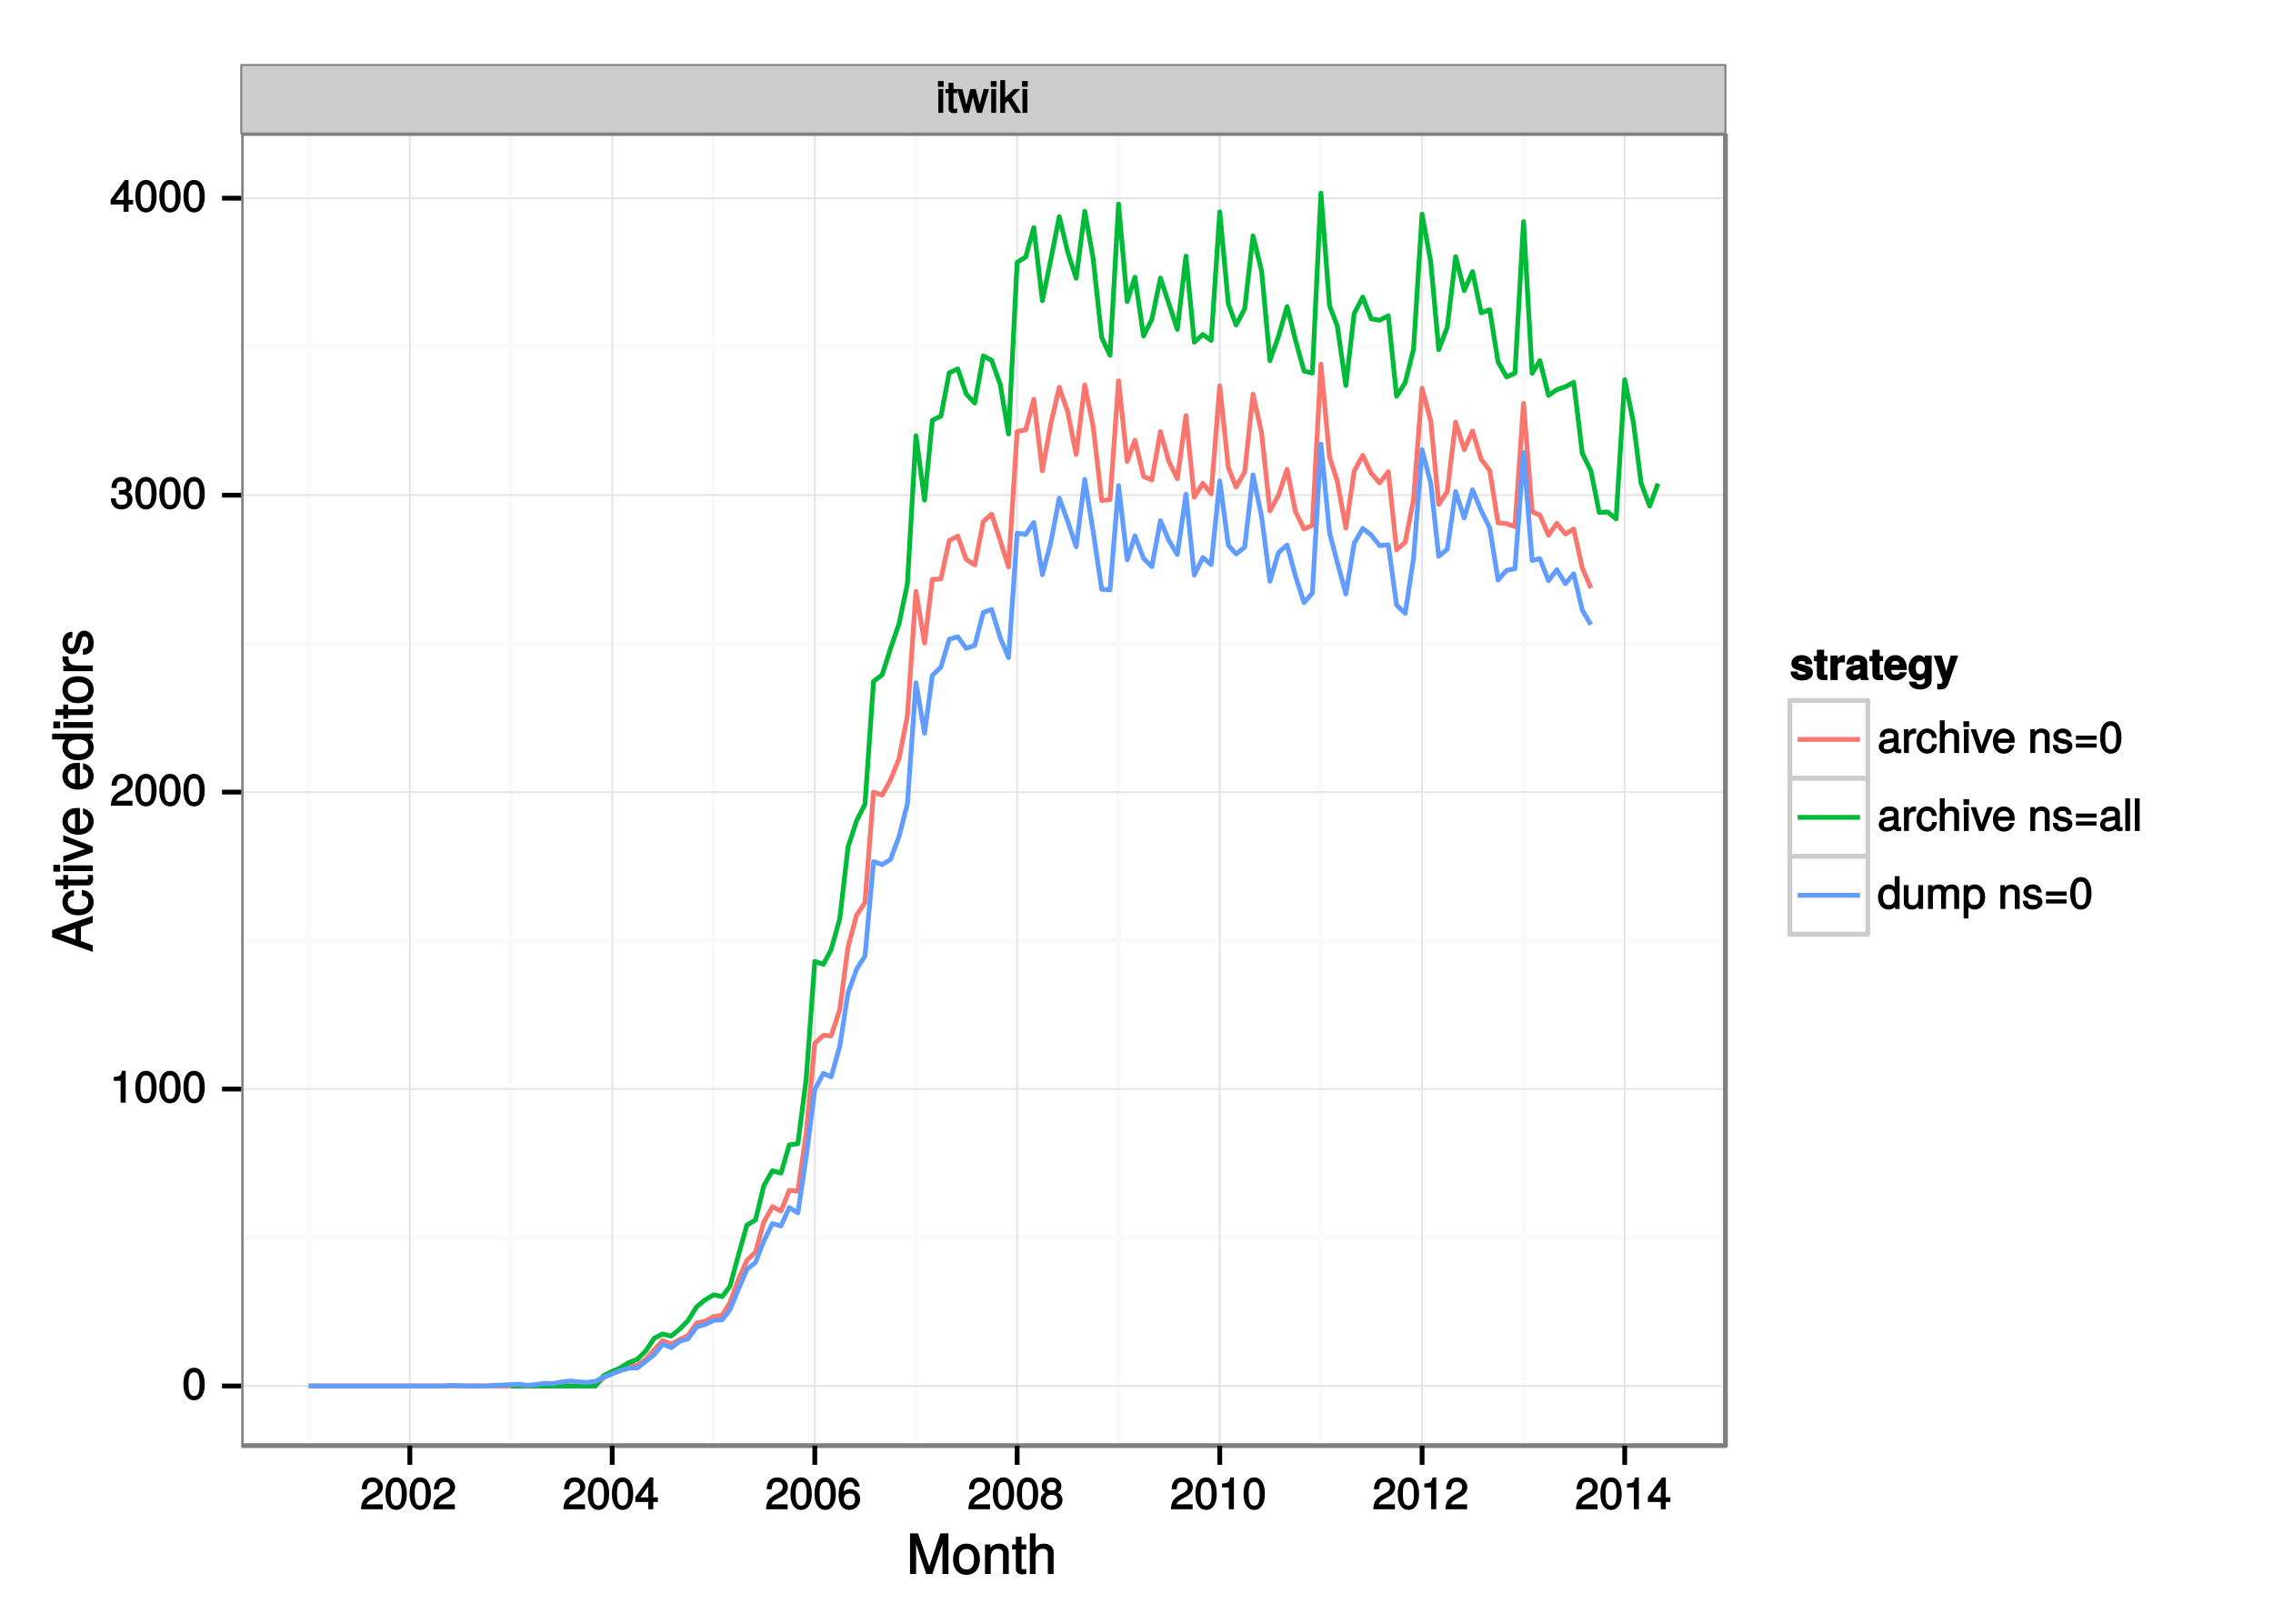 <?xml version="1.0" encoding="UTF-8"?>
<svg xmlns="http://www.w3.org/2000/svg" xmlns:xlink="http://www.w3.org/1999/xlink" width="504pt" height="360pt" viewBox="0 0 504 360" version="1.1">
<defs>
<g>
<symbol overflow="visible" id="glyph0-0">
<path style="stroke:none;" d=""/>
</symbol>
<symbol overflow="visible" id="glyph0-1">
<path style="stroke:none;" d="M 1.609 -0.125 L 1.609 -5.281 L 0.531 -5.281 L 0.531 0 L 1.609 0 Z M 1.703 -5.906 L 1.703 -7.047 L 0.438 -7.047 L 0.438 -5.781 L 1.703 -5.781 Z M 1.703 -5.906 "/>
</symbol>
<symbol overflow="visible" id="glyph0-2">
<path style="stroke:none;" d="M 2.578 -0.125 L 2.578 -0.969 C 2.328 -0.906 2.203 -0.891 2.047 -0.891 C 1.703 -0.891 1.75 -0.859 1.75 -1.203 L 1.75 -4.375 L 2.578 -4.375 L 2.578 -5.281 L 1.75 -5.281 L 1.75 -6.672 L 0.672 -6.672 L 0.672 -5.281 L -0.016 -5.281 L -0.016 -4.375 L 0.672 -4.375 L 0.672 -0.859 C 0.672 -0.344 1.156 0.062 1.781 0.062 C 1.969 0.062 2.172 0.047 2.578 -0.016 Z M 2.578 -0.125 "/>
</symbol>
<symbol overflow="visible" id="glyph0-3">
<path style="stroke:none;" d="M 6.797 -5.281 L 5.781 -5.281 L 4.75 -1.25 L 5.031 -1.234 L 4.016 -5.281 L 2.812 -5.281 L 1.828 -1.25 L 2.094 -1.234 L 1.047 -5.281 L -0.125 -5.281 L 1.406 0 L 2.516 0 L 3.516 -4.062 L 3.25 -4.062 L 4.281 0 L 5.406 0 L 6.969 -5.281 Z M 6.797 -5.281 "/>
</symbol>
<symbol overflow="visible" id="glyph0-4">
<path style="stroke:none;" d="M 4.906 -0.219 L 2.922 -3.391 L 4.828 -5.281 L 3.422 -5.281 L 1.25 -3.125 L 1.484 -3.016 L 1.484 -7.25 L 0.406 -7.25 L 0.406 0 L 1.484 0 L 1.484 -2.031 L 2.094 -2.641 L 3.75 0 L 5.047 0 Z M 4.906 -0.219 "/>
</symbol>
<symbol overflow="visible" id="glyph0-5">
<path style="stroke:none;" d="M 5 -3.391 C 5 -5.75 4.109 -7.062 2.641 -7.062 C 1.172 -7.062 0.266 -5.734 0.266 -3.453 C 0.266 -1.156 1.188 0.141 2.641 0.141 C 4.078 0.141 5 -1.156 5 -3.391 Z M 3.859 -3.469 C 3.859 -1.547 3.562 -0.812 2.625 -0.812 C 1.734 -0.812 1.406 -1.578 1.406 -3.438 C 1.406 -5.312 1.734 -6.047 2.641 -6.047 C 3.547 -6.047 3.859 -5.297 3.859 -3.469 Z M 3.859 -3.469 "/>
</symbol>
<symbol overflow="visible" id="glyph0-6">
<path style="stroke:none;" d="M 3.469 -0.125 L 3.469 -7.062 L 2.672 -7.062 C 2.328 -5.891 2.281 -5.875 0.828 -5.688 L 0.828 -4.844 L 2.344 -4.844 L 2.344 0 L 3.469 0 Z M 3.469 -0.125 "/>
</symbol>
<symbol overflow="visible" id="glyph0-7">
<path style="stroke:none;" d="M 5.031 -4.938 C 5.031 -6.078 4.016 -7.062 2.719 -7.062 C 1.328 -7.062 0.391 -6.219 0.328 -4.438 L 1.453 -4.438 C 1.531 -5.703 1.859 -6.062 2.703 -6.062 C 3.469 -6.062 3.891 -5.641 3.891 -4.906 C 3.891 -4.375 3.609 -4.016 3.016 -3.672 L 2.125 -3.172 C 0.703 -2.359 0.266 -1.625 0.172 0 L 4.984 0 L 4.984 -1.094 L 1.422 -1.094 C 1.5 -1.516 1.766 -1.781 2.594 -2.281 L 3.562 -2.797 C 4.516 -3.297 5.031 -4.094 5.031 -4.938 Z M 5.031 -4.938 "/>
</symbol>
<symbol overflow="visible" id="glyph0-8">
<path style="stroke:none;" d="M 4.984 -2.094 C 4.984 -2.922 4.516 -3.547 3.703 -3.812 L 3.703 -3.562 C 4.344 -3.812 4.781 -4.375 4.781 -5.062 C 4.781 -6.219 3.875 -7.062 2.578 -7.062 C 1.203 -7.062 0.328 -6.188 0.312 -4.609 L 1.422 -4.609 C 1.453 -5.734 1.734 -6.062 2.594 -6.062 C 3.344 -6.062 3.641 -5.75 3.641 -5.031 C 3.641 -4.297 3.469 -4.141 1.969 -4.141 L 1.969 -3.172 L 2.578 -3.172 C 3.516 -3.172 3.844 -2.844 3.844 -2.094 C 3.844 -1.234 3.469 -0.859 2.578 -0.859 C 1.656 -0.859 1.344 -1.188 1.281 -2.312 L 0.156 -2.312 C 0.266 -0.656 1.156 0.141 2.547 0.141 C 3.953 0.141 4.984 -0.812 4.984 -2.094 Z M 4.984 -2.094 "/>
</symbol>
<symbol overflow="visible" id="glyph0-9">
<path style="stroke:none;" d="M 5.125 -1.75 L 5.125 -2.641 L 4.109 -2.641 L 4.109 -7.062 L 3.281 -7.062 L 0.125 -2.688 L 0.125 -1.625 L 3 -1.625 L 3 0 L 4.109 0 L 4.109 -1.625 L 5.125 -1.625 Z M 3.141 -2.641 L 1.25 -2.641 L 3.234 -5.406 L 3 -5.484 L 3 -2.641 Z M 3.141 -2.641 "/>
</symbol>
<symbol overflow="visible" id="glyph0-10">
<path style="stroke:none;" d="M 5.062 -2.234 C 5.062 -3.5 4.062 -4.484 2.844 -4.484 C 2.172 -4.484 1.531 -4.188 1.172 -3.688 L 1.406 -3.594 C 1.422 -5.25 1.828 -6.047 2.797 -6.047 C 3.391 -6.047 3.656 -5.797 3.812 -5.031 L 4.938 -5.031 C 4.75 -6.266 3.891 -7.062 2.844 -7.062 C 1.266 -7.062 0.266 -5.594 0.266 -3.219 C 0.266 -1.109 1.141 0.141 2.703 0.141 C 3.984 0.141 5.062 -0.906 5.062 -2.234 Z M 3.922 -2.172 C 3.922 -1.312 3.484 -0.859 2.703 -0.859 C 1.922 -0.859 1.453 -1.344 1.453 -2.219 C 1.453 -3.062 1.906 -3.484 2.734 -3.484 C 3.547 -3.484 3.922 -3.078 3.922 -2.172 Z M 3.922 -2.172 "/>
</symbol>
<symbol overflow="visible" id="glyph0-11">
<path style="stroke:none;" d="M 5.062 -2.047 C 5.062 -2.797 4.531 -3.469 4.016 -3.719 C 4.547 -4.031 4.812 -4.469 4.812 -5.109 C 4.812 -6.172 3.844 -7.062 2.641 -7.062 C 1.438 -7.062 0.453 -6.172 0.453 -5.109 C 0.453 -4.484 0.719 -4.047 1.25 -3.719 C 0.734 -3.469 0.219 -2.797 0.219 -2.047 C 0.219 -0.812 1.297 0.141 2.641 0.141 C 3.984 0.141 5.062 -0.812 5.062 -2.047 Z M 3.672 -5.094 C 3.672 -4.469 3.344 -4.172 2.641 -4.172 C 1.922 -4.172 1.594 -4.469 1.594 -5.109 C 1.594 -5.75 1.922 -6.047 2.641 -6.047 C 3.359 -6.047 3.672 -5.75 3.672 -5.094 Z M 3.922 -2.031 C 3.922 -1.234 3.484 -0.859 2.625 -0.859 C 1.797 -0.859 1.359 -1.234 1.359 -2.031 C 1.359 -2.828 1.797 -3.203 2.641 -3.203 C 3.484 -3.203 3.922 -2.828 3.922 -2.031 Z M 3.922 -2.031 "/>
</symbol>
<symbol overflow="visible" id="glyph0-12">
<path style="stroke:none;" d="M 5.266 -0.141 L 5.266 -0.906 C 5.047 -0.859 5.016 -0.859 4.953 -0.859 C 4.688 -0.859 4.656 -0.875 4.656 -1.125 L 4.656 -3.922 C 4.656 -4.812 3.875 -5.438 2.641 -5.438 C 1.422 -5.438 0.531 -4.828 0.469 -3.547 L 1.547 -3.547 C 1.625 -4.281 1.859 -4.438 2.609 -4.438 C 3.328 -4.438 3.594 -4.281 3.594 -3.812 L 3.594 -3.594 C 3.594 -3.266 3.531 -3.25 2.891 -3.172 C 1.766 -3.031 1.594 -3 1.281 -2.875 C 0.703 -2.625 0.266 -2.047 0.266 -1.422 C 0.266 -0.516 1.031 0.141 2.047 0.141 C 2.703 0.141 3.422 -0.156 3.672 -0.438 C 3.703 -0.328 4.188 0.062 4.578 0.062 C 4.75 0.062 4.875 0.047 5.266 -0.047 Z M 3.594 -1.859 C 3.594 -1.141 3 -0.812 2.219 -0.812 C 1.609 -0.812 1.375 -0.906 1.375 -1.453 C 1.375 -1.969 1.594 -2.078 2.453 -2.203 C 3.297 -2.328 3.469 -2.359 3.594 -2.422 Z M 3.594 -1.859 "/>
</symbol>
<symbol overflow="visible" id="glyph0-13">
<path style="stroke:none;" d="M 3.219 -4.453 L 3.219 -5.375 C 2.938 -5.422 2.875 -5.438 2.766 -5.438 C 2.25 -5.438 1.75 -5.078 1.297 -4.344 L 1.531 -4.234 L 1.531 -5.281 L 0.531 -5.281 L 0.531 0 L 1.609 0 L 1.609 -2.734 C 1.609 -3.859 1.844 -4.312 3.219 -4.328 Z M 3.219 -4.453 "/>
</symbol>
<symbol overflow="visible" id="glyph0-14">
<path style="stroke:none;" d="M 4.578 -1.984 L 3.641 -1.984 C 3.484 -1.062 3.219 -0.859 2.547 -0.859 C 1.656 -0.859 1.266 -1.406 1.266 -2.594 C 1.266 -3.844 1.656 -4.438 2.516 -4.438 C 3.188 -4.438 3.469 -4.156 3.594 -3.344 L 4.656 -3.344 C 4.562 -4.688 3.656 -5.438 2.531 -5.438 C 1.188 -5.438 0.156 -4.266 0.156 -2.594 C 0.156 -0.969 1.156 0.141 2.516 0.141 C 3.719 0.141 4.609 -0.703 4.719 -1.984 Z M 4.578 -1.984 "/>
</symbol>
<symbol overflow="visible" id="glyph0-15">
<path style="stroke:none;" d="M 4.797 -0.125 L 4.797 -3.922 C 4.797 -4.766 4.062 -5.438 3.078 -5.438 C 2.375 -5.438 1.828 -5.172 1.359 -4.562 L 1.609 -4.469 L 1.609 -7.25 L 0.531 -7.25 L 0.531 0 L 1.609 0 L 1.609 -2.891 C 1.609 -3.922 2 -4.469 2.828 -4.469 C 3.391 -4.469 3.719 -4.266 3.719 -3.609 L 3.719 0 L 4.797 0 Z M 4.797 -0.125 "/>
</symbol>
<symbol overflow="visible" id="glyph0-16">
<path style="stroke:none;" d="M 4.656 -5.281 L 3.656 -5.281 L 2.203 -1.078 L 2.469 -1.078 L 1.094 -5.281 L -0.094 -5.281 L 1.766 0 L 2.828 0 L 4.844 -5.281 Z M 4.656 -5.281 "/>
</symbol>
<symbol overflow="visible" id="glyph0-17">
<path style="stroke:none;" d="M 5.062 -2.406 C 5.062 -3.141 5 -3.594 4.859 -3.969 C 4.531 -4.797 3.625 -5.438 2.688 -5.438 C 1.281 -5.438 0.234 -4.266 0.234 -2.609 C 0.234 -0.953 1.25 0.141 2.672 0.141 C 3.812 0.141 4.75 -0.641 4.984 -1.781 L 3.906 -1.781 C 3.641 -1 3.344 -0.859 2.703 -0.859 C 1.859 -0.859 1.375 -1.25 1.359 -2.281 L 5.062 -2.281 Z M 4.156 -3.031 C 4.156 -3.031 3.969 -3.172 3.969 -3.188 L 1.375 -3.188 C 1.438 -3.953 1.875 -4.438 2.672 -4.438 C 3.469 -4.438 3.922 -3.906 3.922 -3.125 Z M 4.156 -3.031 "/>
</symbol>
<symbol overflow="visible" id="glyph0-18">
<path style="stroke:none;" d=""/>
</symbol>
<symbol overflow="visible" id="glyph0-19">
<path style="stroke:none;" d="M 4.812 -0.125 L 4.812 -3.922 C 4.812 -4.766 4.047 -5.438 3.078 -5.438 C 2.328 -5.438 1.75 -5.109 1.312 -4.406 L 1.547 -4.312 L 1.547 -5.281 L 0.531 -5.281 L 0.531 0 L 1.609 0 L 1.609 -2.891 C 1.609 -3.922 2.031 -4.469 2.844 -4.469 C 3.469 -4.469 3.734 -4.219 3.734 -3.609 L 3.734 0 L 4.812 0 Z M 4.812 -0.125 "/>
</symbol>
<symbol overflow="visible" id="glyph0-20">
<path style="stroke:none;" d="M 4.531 -1.531 C 4.531 -2.281 3.984 -2.797 2.984 -3.031 L 2.219 -3.219 C 1.562 -3.375 1.422 -3.438 1.422 -3.797 C 1.422 -4.266 1.703 -4.438 2.344 -4.438 C 3 -4.438 3.188 -4.281 3.219 -3.625 L 4.344 -3.625 C 4.328 -4.734 3.547 -5.438 2.375 -5.438 C 1.203 -5.438 0.312 -4.688 0.312 -3.766 C 0.312 -2.969 0.859 -2.469 2.047 -2.188 L 2.797 -2 C 3.344 -1.875 3.422 -1.828 3.422 -1.469 C 3.422 -1 3.094 -0.859 2.391 -0.859 C 1.672 -0.859 1.406 -0.891 1.281 -1.797 L 0.172 -1.797 C 0.219 -0.5 1.016 0.141 2.328 0.141 C 3.594 0.141 4.531 -0.562 4.531 -1.531 Z M 4.531 -1.531 "/>
</symbol>
<symbol overflow="visible" id="glyph0-21">
<path style="stroke:none;" d="M 5.078 -3.062 L 5.078 -3.859 L 0.516 -3.859 L 0.516 -2.938 L 5.078 -2.938 Z M 5.078 -1.328 L 5.078 -2.109 L 0.516 -2.109 L 0.516 -1.203 L 5.078 -1.203 Z M 5.078 -1.328 "/>
</symbol>
<symbol overflow="visible" id="glyph0-22">
<path style="stroke:none;" d="M 1.578 -0.125 L 1.578 -7.25 L 0.516 -7.25 L 0.516 0 L 1.578 0 Z M 1.578 -0.125 "/>
</symbol>
<symbol overflow="visible" id="glyph0-23">
<path style="stroke:none;" d="M 4.891 -0.125 L 4.891 -7.25 L 3.812 -7.25 L 3.812 -4.516 L 4.047 -4.609 C 3.719 -5.125 3.078 -5.438 2.406 -5.438 C 1.109 -5.438 0.109 -4.281 0.109 -2.688 C 0.109 -0.984 1.078 0.141 2.438 0.141 C 3.125 0.141 3.703 -0.156 4.141 -0.781 L 3.891 -0.859 L 3.891 0 L 4.891 0 Z M 3.812 -2.625 C 3.812 -1.453 3.391 -0.859 2.547 -0.859 C 1.672 -0.859 1.219 -1.469 1.219 -2.641 C 1.219 -3.812 1.672 -4.422 2.547 -4.422 C 3.406 -4.422 3.812 -3.781 3.812 -2.625 Z M 3.812 -2.625 "/>
</symbol>
<symbol overflow="visible" id="glyph0-24">
<path style="stroke:none;" d="M 4.766 -0.125 L 4.766 -5.281 L 3.688 -5.281 L 3.688 -2.375 C 3.688 -1.359 3.297 -0.812 2.453 -0.812 C 1.828 -0.812 1.547 -1.062 1.547 -1.672 L 1.547 -5.281 L 0.484 -5.281 L 0.484 -1.359 C 0.484 -0.516 1.25 0.141 2.219 0.141 C 2.969 0.141 3.531 -0.156 4 -0.812 L 3.766 -0.906 L 3.766 0 L 4.766 0 Z M 4.766 -0.125 "/>
</symbol>
<symbol overflow="visible" id="glyph0-25">
<path style="stroke:none;" d="M 7.422 -0.125 L 7.422 -3.891 C 7.422 -4.797 6.797 -5.438 5.859 -5.438 C 5.188 -5.438 4.672 -5.188 4.328 -4.766 C 4.109 -5.156 3.609 -5.438 2.953 -5.438 C 2.281 -5.438 1.734 -5.141 1.312 -4.531 L 1.547 -4.438 L 1.547 -5.281 L 0.531 -5.281 L 0.531 0 L 1.609 0 L 1.609 -3.281 C 1.609 -4.016 2 -4.469 2.656 -4.469 C 3.25 -4.469 3.438 -4.234 3.438 -3.594 L 3.438 0 L 4.516 0 L 4.516 -3.281 C 4.516 -4.016 4.922 -4.469 5.578 -4.469 C 6.156 -4.469 6.344 -4.219 6.344 -3.594 L 6.344 0 L 7.422 0 Z M 7.422 -0.125 "/>
</symbol>
<symbol overflow="visible" id="glyph0-26">
<path style="stroke:none;" d="M 5.156 -2.594 C 5.156 -4.281 4.188 -5.438 2.859 -5.438 C 2.172 -5.438 1.531 -5.078 1.156 -4.484 L 1.391 -4.391 L 1.391 -5.281 L 0.391 -5.281 L 0.391 2.094 L 1.453 2.094 L 1.453 -0.734 L 1.219 -0.641 C 1.641 -0.125 2.219 0.141 2.875 0.141 C 4.156 0.141 5.156 -0.984 5.156 -2.594 Z M 4.031 -2.609 C 4.031 -1.469 3.594 -0.859 2.719 -0.859 C 1.875 -0.859 1.453 -1.422 1.453 -2.594 C 1.453 -3.781 1.875 -4.422 2.719 -4.422 C 3.609 -4.422 4.031 -3.812 4.031 -2.609 Z M 4.031 -2.609 "/>
</symbol>
<symbol overflow="visible" id="glyph1-0">
<path style="stroke:none;" d=""/>
</symbol>
<symbol overflow="visible" id="glyph1-1">
<path style="stroke:none;" d="M 9.266 -0.125 L 9.266 -9.016 L 7.484 -9.016 L 4.891 -1.266 L 5.172 -1.266 L 2.531 -9.016 L 0.75 -9.016 L 0.75 0 L 2.094 0 L 2.094 -7.469 L 1.812 -7.469 L 4.344 0 L 5.703 0 L 8.203 -7.469 L 7.938 -7.469 L 7.938 0 L 9.266 0 Z M 9.266 -0.125 "/>
</symbol>
<symbol overflow="visible" id="glyph1-2">
<path style="stroke:none;" d="M 6.25 -3.234 C 6.25 -5.406 5.078 -6.734 3.266 -6.734 C 1.5 -6.734 0.281 -5.391 0.281 -3.281 C 0.281 -1.156 1.484 0.188 3.281 0.188 C 5.047 0.188 6.25 -1.156 6.25 -3.234 Z M 4.938 -3.234 C 4.938 -1.766 4.375 -1.016 3.281 -1.016 C 2.156 -1.016 1.609 -1.75 1.609 -3.281 C 1.609 -4.781 2.156 -5.547 3.281 -5.547 C 4.406 -5.547 4.938 -4.797 4.938 -3.234 Z M 4.938 -3.234 "/>
</symbol>
<symbol overflow="visible" id="glyph1-3">
<path style="stroke:none;" d="M 5.969 -0.125 L 5.969 -4.891 C 5.969 -5.922 5.062 -6.734 3.859 -6.734 C 2.922 -6.734 2.203 -6.344 1.656 -5.453 L 1.891 -5.359 L 1.891 -6.547 L 0.703 -6.547 L 0.703 0 L 1.969 0 L 1.969 -3.594 C 1.969 -4.891 2.531 -5.594 3.547 -5.594 C 4.344 -5.594 4.703 -5.25 4.703 -4.484 L 4.703 0 L 5.969 0 Z M 5.969 -0.125 "/>
</symbol>
<symbol overflow="visible" id="glyph1-4">
<path style="stroke:none;" d="M 3.188 -0.125 L 3.188 -1.156 C 2.922 -1.062 2.766 -1.062 2.562 -1.062 C 2.141 -1.062 2.141 -1.047 2.141 -1.484 L 2.141 -5.469 L 3.188 -5.469 L 3.188 -6.547 L 2.141 -6.547 L 2.141 -8.281 L 0.875 -8.281 L 0.875 -6.547 L 0.031 -6.547 L 0.031 -5.469 L 0.875 -5.469 L 0.875 -1.047 C 0.875 -0.406 1.453 0.078 2.234 0.078 C 2.469 0.078 2.719 0.062 3.188 -0.031 Z M 3.188 -0.125 "/>
</symbol>
<symbol overflow="visible" id="glyph1-5">
<path style="stroke:none;" d="M 5.969 -0.125 L 5.969 -4.891 C 5.969 -5.938 5.078 -6.734 3.859 -6.734 C 2.969 -6.734 2.312 -6.422 1.734 -5.656 L 1.969 -5.562 L 1.969 -9.016 L 0.703 -9.016 L 0.703 0 L 1.969 0 L 1.969 -3.594 C 1.969 -4.891 2.516 -5.594 3.547 -5.594 C 4.25 -5.594 4.688 -5.312 4.688 -4.484 L 4.688 0 L 5.969 0 Z M 5.969 -0.125 "/>
</symbol>
<symbol overflow="visible" id="glyph2-0">
<path style="stroke:none;" d=""/>
</symbol>
<symbol overflow="visible" id="glyph2-1">
<path style="stroke:none;" d="M -0.125 -7.969 L -9.016 -4.844 L -9.016 -3.234 L 0 -0.016 L 0 -1.469 L -2.625 -2.406 L -2.625 -5.594 L 0 -6.484 L 0 -8.016 Z M -3.828 -5.375 L -3.828 -2.766 L -7.688 -4.156 L -7.688 -3.891 L -3.828 -5.188 Z M -3.828 -5.375 "/>
</symbol>
<symbol overflow="visible" id="glyph2-2">
<path style="stroke:none;" d="M -2.422 -5.719 L -2.422 -4.594 C -1.281 -4.406 -1.016 -4.031 -1.016 -3.188 C -1.016 -2.078 -1.734 -1.547 -3.219 -1.547 C -4.781 -1.547 -5.547 -2.062 -5.547 -3.156 C -5.547 -4 -5.188 -4.375 -4.172 -4.531 L -4.172 -5.797 C -5.844 -5.656 -6.734 -4.578 -6.734 -3.172 C -6.734 -1.469 -5.297 -0.234 -3.219 -0.234 C -1.188 -0.234 0.188 -1.453 0.188 -3.156 C 0.188 -4.656 -0.859 -5.734 -2.422 -5.875 Z M -2.422 -5.719 "/>
</symbol>
<symbol overflow="visible" id="glyph2-3">
<path style="stroke:none;" d="M -0.125 -3.188 L -1.156 -3.188 C -1.062 -2.922 -1.062 -2.766 -1.062 -2.562 C -1.062 -2.141 -1.047 -2.141 -1.484 -2.141 L -5.469 -2.141 L -5.469 -3.188 L -6.547 -3.188 L -6.547 -2.141 L -8.281 -2.141 L -8.281 -0.875 L -6.547 -0.875 L -6.547 -0.031 L -5.469 -0.031 L -5.469 -0.875 L -1.047 -0.875 C -0.406 -0.875 0.078 -1.453 0.078 -2.234 C 0.078 -2.469 0.062 -2.719 -0.031 -3.188 Z M -0.125 -3.188 "/>
</symbol>
<symbol overflow="visible" id="glyph2-4">
<path style="stroke:none;" d="M -0.125 -1.969 L -6.547 -1.969 L -6.547 -0.703 L 0 -0.703 L 0 -1.969 Z M -7.375 -2.094 L -8.75 -2.094 L -8.75 -0.578 L -7.234 -0.578 L -7.234 -2.094 Z M -7.375 -2.094 "/>
</symbol>
<symbol overflow="visible" id="glyph2-5">
<path style="stroke:none;" d="M -6.547 -5.828 L -6.547 -4.609 L -1.312 -2.781 L -1.312 -3.062 L -6.547 -1.328 L -6.547 0.078 L 0 -2.234 L 0 -3.5 L -6.547 -6.016 Z M -6.547 -5.828 "/>
</symbol>
<symbol overflow="visible" id="glyph2-6">
<path style="stroke:none;" d="M -2.984 -6.281 C -3.906 -6.281 -4.469 -6.219 -4.938 -6.031 C -5.969 -5.625 -6.734 -4.531 -6.734 -3.359 C -6.734 -1.609 -5.297 -0.344 -3.234 -0.344 C -1.172 -0.344 0.188 -1.578 0.188 -3.344 C 0.188 -4.781 -0.766 -5.906 -2.172 -6.188 L -2.172 -4.922 C -1.219 -4.594 -1.016 -4.172 -1.016 -3.375 C -1.016 -2.328 -1.547 -1.688 -2.859 -1.656 L -2.859 -6.281 Z M -3.781 -5.188 C -3.781 -5.188 -3.922 -4.984 -3.938 -4.984 L -3.938 -1.688 C -4.922 -1.766 -5.547 -2.344 -5.547 -3.344 C -5.547 -4.328 -4.859 -4.938 -3.875 -4.938 Z M -3.781 -5.188 "/>
</symbol>
<symbol overflow="visible" id="glyph2-7">
<path style="stroke:none;" d=""/>
</symbol>
<symbol overflow="visible" id="glyph2-8">
<path style="stroke:none;" d="M -0.125 -6.078 L -9.016 -6.078 L -9.016 -4.797 L -5.625 -4.797 L -5.719 -5.047 C -6.359 -4.625 -6.734 -3.859 -6.734 -3.016 C -6.734 -1.375 -5.344 -0.172 -3.344 -0.172 C -1.219 -0.172 0.188 -1.359 0.188 -3.047 C 0.188 -3.906 -0.188 -4.609 -0.953 -5.141 L -1.062 -4.906 L 0 -4.906 L 0 -6.078 Z M -3.25 -4.797 C -1.797 -4.797 -1.016 -4.25 -1.016 -3.188 C -1.016 -2.094 -1.812 -1.484 -3.281 -1.484 C -4.734 -1.484 -5.531 -2.094 -5.531 -3.188 C -5.531 -4.266 -4.703 -4.797 -3.25 -4.797 Z M -3.25 -4.797 "/>
</symbol>
<symbol overflow="visible" id="glyph2-9">
<path style="stroke:none;" d="M -3.234 -6.25 C -5.406 -6.25 -6.734 -5.078 -6.734 -3.266 C -6.734 -1.5 -5.391 -0.281 -3.281 -0.281 C -1.156 -0.281 0.188 -1.484 0.188 -3.281 C 0.188 -5.047 -1.156 -6.25 -3.234 -6.25 Z M -3.234 -4.938 C -1.766 -4.938 -1.016 -4.375 -1.016 -3.281 C -1.016 -2.156 -1.75 -1.609 -3.281 -1.609 C -4.781 -1.609 -5.547 -2.156 -5.547 -3.281 C -5.547 -4.406 -4.797 -4.938 -3.234 -4.938 Z M -3.234 -4.938 "/>
</symbol>
<symbol overflow="visible" id="glyph2-10">
<path style="stroke:none;" d="M -5.547 -3.984 L -6.688 -3.984 C -6.719 -3.688 -6.734 -3.594 -6.734 -3.469 C -6.734 -2.812 -6.312 -2.219 -5.375 -1.641 L -5.281 -1.891 L -6.547 -1.891 L -6.547 -0.703 L 0 -0.703 L 0 -1.969 L -3.391 -1.969 C -4.812 -1.969 -5.391 -2.297 -5.406 -3.984 Z M -5.547 -3.984 "/>
</symbol>
<symbol overflow="visible" id="glyph2-11">
<path style="stroke:none;" d="M -1.891 -5.641 C -2.828 -5.641 -3.438 -4.984 -3.734 -3.734 L -3.953 -2.766 C -4.156 -1.953 -4.281 -1.734 -4.734 -1.734 C -5.297 -1.734 -5.547 -2.125 -5.547 -2.938 C -5.547 -3.75 -5.328 -4.031 -4.531 -4.062 L -4.531 -5.391 C -5.906 -5.375 -6.734 -4.422 -6.734 -2.969 C -6.734 -1.516 -5.844 -0.422 -4.688 -0.422 C -3.703 -0.422 -3.094 -1.062 -2.734 -2.562 L -2.516 -3.484 C -2.344 -4.188 -2.266 -4.312 -1.812 -4.312 C -1.219 -4.312 -1.016 -3.875 -1.016 -3 C -1.016 -2.094 -1.094 -1.734 -2.188 -1.578 L -2.188 -0.266 C -0.594 -0.312 0.188 -1.266 0.188 -2.922 C 0.188 -4.5 -0.688 -5.641 -1.891 -5.641 Z M -1.891 -5.641 "/>
</symbol>
<symbol overflow="visible" id="glyph3-0">
<path style="stroke:none;" d=""/>
</symbol>
<symbol overflow="visible" id="glyph3-1">
<path style="stroke:none;" d="M 5.109 -1.656 L 5.109 -1.734 C 5.109 -2.328 4.656 -2.891 3.969 -3.094 L 2.281 -3.594 C 1.906 -3.688 1.922 -3.641 1.922 -3.859 C 1.922 -4.141 2.109 -4.219 2.578 -4.219 C 3.219 -4.219 3.406 -4.109 3.422 -3.516 L 4.969 -3.516 C 4.953 -4.734 3.984 -5.531 2.594 -5.531 C 1.281 -5.531 0.328 -4.734 0.328 -3.672 C 0.328 -3.031 0.641 -2.562 1.594 -2.266 L 3.188 -1.766 C 3.531 -1.656 3.516 -1.672 3.516 -1.531 C 3.516 -1.219 3.266 -1.234 2.641 -1.234 C 2.031 -1.234 1.828 -1.203 1.688 -1.906 L 0.141 -1.906 C 0.188 -0.641 1.156 0.094 2.719 0.094 C 4.188 0.094 5.109 -0.609 5.109 -1.656 Z M 5.109 -1.656 "/>
</symbol>
<symbol overflow="visible" id="glyph3-2">
<path style="stroke:none;" d="M 3.016 -0.125 L 3.016 -1.219 C 2.75 -1.188 2.672 -1.172 2.578 -1.172 C 2.219 -1.172 2.266 -1.141 2.266 -1.609 L 2.266 -4.188 L 3.016 -4.188 L 3.016 -5.328 L 2.266 -5.328 L 2.266 -6.719 L 0.656 -6.719 L 0.656 -5.328 L 0 -5.328 L 0 -4.188 L 0.656 -4.188 L 0.656 -1.234 C 0.656 -0.422 1.234 0.031 2.109 0.031 C 2.406 0.031 2.641 0.016 3.016 0 Z M 3.016 -0.125 "/>
</symbol>
<symbol overflow="visible" id="glyph3-3">
<path style="stroke:none;" d="M 3.672 -4.016 L 3.672 -5.5 C 3.469 -5.531 3.422 -5.531 3.391 -5.531 C 2.766 -5.531 2.094 -4.984 1.812 -4.281 L 2.078 -4.281 L 2.078 -5.438 L 0.469 -5.438 L 0.469 0 L 2.078 0 L 2.078 -2.875 C 2.078 -3.672 2.344 -3.938 3.125 -3.938 C 3.266 -3.938 3.375 -3.922 3.672 -3.859 Z M 3.672 -4.016 "/>
</symbol>
<symbol overflow="visible" id="glyph3-4">
<path style="stroke:none;" d="M 5.156 -0.125 L 5.156 -0.344 C 4.875 -0.609 4.844 -0.656 4.844 -0.922 L 4.844 -3.797 C 4.844 -4.859 4 -5.531 2.594 -5.531 C 1.203 -5.531 0.328 -4.797 0.234 -3.469 L 1.797 -3.469 C 1.875 -4.141 1.969 -4.188 2.625 -4.188 C 3.141 -4.188 3.266 -4.141 3.266 -3.797 C 3.266 -3.25 3 -3.438 2.328 -3.312 L 1.797 -3.219 C 0.766 -3.047 0.141 -2.469 0.141 -1.531 C 0.141 -0.516 0.984 0.094 1.844 0.094 C 2.422 0.094 3.031 -0.203 3.5 -0.688 L 3.281 -0.781 C 3.281 -0.516 3.344 -0.188 3.5 0 L 5.156 0 Z M 3.266 -2.344 C 3.266 -1.562 3.016 -1.25 2.344 -1.25 C 1.891 -1.25 1.734 -1.297 1.734 -1.672 C 1.734 -2.078 1.828 -2.094 2.375 -2.203 L 2.844 -2.281 C 3.188 -2.344 3.344 -2.406 3.266 -2.375 Z M 3.266 -2.344 "/>
</symbol>
<symbol overflow="visible" id="glyph3-5">
<path style="stroke:none;" d="M 5.156 -2.516 C 5.156 -4.312 4.141 -5.531 2.609 -5.531 C 1.125 -5.531 0.078 -4.391 0.078 -2.641 C 0.078 -0.984 1.109 0.094 2.578 0.094 C 3.734 0.094 4.812 -0.562 5.141 -1.719 L 3.562 -1.719 C 3.406 -1.203 3.125 -1.203 2.625 -1.203 C 2 -1.203 1.719 -1.359 1.688 -2.234 L 5.141 -2.234 Z M 3.641 -3.391 L 1.719 -3.391 C 1.781 -3.969 2 -4.234 2.594 -4.234 C 3.172 -4.234 3.438 -3.984 3.484 -3.391 Z M 3.641 -3.391 "/>
</symbol>
<symbol overflow="visible" id="glyph3-6">
<path style="stroke:none;" d="M 5.312 0.047 L 5.312 -5.438 L 3.781 -5.438 L 3.781 -4.516 L 4 -4.609 C 3.594 -5.219 3.062 -5.531 2.469 -5.531 C 1.25 -5.531 0.188 -4.266 0.188 -2.656 C 0.188 -1.047 1.172 0.094 2.453 0.094 C 3.047 0.094 3.5 -0.141 4 -0.641 L 3.781 -0.719 L 3.781 0.047 C 3.781 0.672 3.438 0.969 2.766 0.969 C 2.266 0.969 2.047 0.891 1.922 0.359 L 0.281 0.359 C 0.312 1.344 1.312 2.094 2.719 2.094 C 4.281 2.094 5.312 1.266 5.312 0.047 Z M 3.797 -2.672 C 3.797 -1.734 3.438 -1.297 2.75 -1.297 C 2.109 -1.297 1.797 -1.734 1.797 -2.672 C 1.797 -3.656 2.109 -4.141 2.766 -4.141 C 3.438 -4.141 3.797 -3.641 3.797 -2.672 Z M 3.797 -2.672 "/>
</symbol>
<symbol overflow="visible" id="glyph3-7">
<path style="stroke:none;" d="M 5.156 -5.438 L 3.688 -5.438 L 2.578 -1.531 L 2.828 -1.531 L 1.656 -5.438 L -0.094 -5.438 L 1.875 0.094 L 1.875 0.125 C 1.875 0.609 1.656 0.859 1.188 0.859 C 1.078 0.859 1 0.844 0.688 0.766 L 0.688 2.047 C 1.031 2.094 1.141 2.094 1.312 2.094 C 2.203 2.094 2.797 1.812 3.156 0.828 L 5.328 -5.438 Z M 5.156 -5.438 "/>
</symbol>
</g>
<clipPath id="clip1">
  <path d="M 53.488 29.602 L 383 29.602 L 383 321 L 53.488 321 Z M 53.488 29.602 "/>
</clipPath>
<clipPath id="clip2">
  <path d="M 53.488 273 L 383.59 273 L 383.59 275 L 53.488 275 Z M 53.488 273 "/>
</clipPath>
<clipPath id="clip3">
  <path d="M 53.488 208 L 383.59 208 L 383.59 210 L 53.488 210 Z M 53.488 208 "/>
</clipPath>
<clipPath id="clip4">
  <path d="M 53.488 142 L 383.59 142 L 383.59 144 L 53.488 144 Z M 53.488 142 "/>
</clipPath>
<clipPath id="clip5">
  <path d="M 53.488 76 L 383.59 76 L 383.59 78 L 53.488 78 Z M 53.488 76 "/>
</clipPath>
<clipPath id="clip6">
  <path d="M 67 29.602 L 69 29.602 L 69 321.516 L 67 321.516 Z M 67 29.602 "/>
</clipPath>
<clipPath id="clip7">
  <path d="M 112 29.602 L 114 29.602 L 114 321.516 L 112 321.516 Z M 112 29.602 "/>
</clipPath>
<clipPath id="clip8">
  <path d="M 157 29.602 L 159 29.602 L 159 321.516 L 157 321.516 Z M 157 29.602 "/>
</clipPath>
<clipPath id="clip9">
  <path d="M 202 29.602 L 204 29.602 L 204 321.516 L 202 321.516 Z M 202 29.602 "/>
</clipPath>
<clipPath id="clip10">
  <path d="M 247 29.602 L 249 29.602 L 249 321.516 L 247 321.516 Z M 247 29.602 "/>
</clipPath>
<clipPath id="clip11">
  <path d="M 292 29.602 L 294 29.602 L 294 321.516 L 292 321.516 Z M 292 29.602 "/>
</clipPath>
<clipPath id="clip12">
  <path d="M 337 29.602 L 339 29.602 L 339 321.516 L 337 321.516 Z M 337 29.602 "/>
</clipPath>
<clipPath id="clip13">
  <path d="M 53.488 307 L 383 307 L 383 308 L 53.488 308 Z M 53.488 307 "/>
</clipPath>
<clipPath id="clip14">
  <path d="M 53.488 241 L 383 241 L 383 242 L 53.488 242 Z M 53.488 241 "/>
</clipPath>
<clipPath id="clip15">
  <path d="M 53.488 175 L 383 175 L 383 176 L 53.488 176 Z M 53.488 175 "/>
</clipPath>
<clipPath id="clip16">
  <path d="M 53.488 109 L 383 109 L 383 110 L 53.488 110 Z M 53.488 109 "/>
</clipPath>
<clipPath id="clip17">
  <path d="M 53.488 43 L 383 43 L 383 45 L 53.488 45 Z M 53.488 43 "/>
</clipPath>
<clipPath id="clip18">
  <path d="M 90 29.602 L 92 29.602 L 92 321 L 90 321 Z M 90 29.602 "/>
</clipPath>
<clipPath id="clip19">
  <path d="M 135 29.602 L 136 29.602 L 136 321 L 135 321 Z M 135 29.602 "/>
</clipPath>
<clipPath id="clip20">
  <path d="M 180 29.602 L 181 29.602 L 181 321 L 180 321 Z M 180 29.602 "/>
</clipPath>
<clipPath id="clip21">
  <path d="M 225 29.602 L 226 29.602 L 226 321 L 225 321 Z M 225 29.602 "/>
</clipPath>
<clipPath id="clip22">
  <path d="M 270 29.602 L 271 29.602 L 271 321 L 270 321 Z M 270 29.602 "/>
</clipPath>
<clipPath id="clip23">
  <path d="M 315 29.602 L 316 29.602 L 316 321 L 315 321 Z M 315 29.602 "/>
</clipPath>
<clipPath id="clip24">
  <path d="M 360 29.602 L 361 29.602 L 361 321 L 360 321 Z M 360 29.602 "/>
</clipPath>
<clipPath id="clip25">
  <path d="M 53.488 29.602 L 383.59 29.602 L 383.59 321.516 L 53.488 321.516 Z M 53.488 29.602 "/>
</clipPath>
</defs>
<g id="surface567">
<rect x="0" y="0" width="504" height="360" style="fill:rgb(100%,100%,100%);fill-opacity:1;stroke:none;"/>
<rect x="0" y="0" width="504" height="360" style="fill:rgb(100%,100%,100%);fill-opacity:1;stroke:none;"/>
<path style="fill:none;stroke-width:1.063;stroke-linecap:round;stroke-linejoin:round;stroke:rgb(100%,100%,100%);stroke-opacity:1;stroke-miterlimit:10;" d="M 0 360 L 504 360 L 504 0 L 0 0 Z M 0 360 "/>
<g clip-path="url(#clip1)" clip-rule="nonzero">
<path style=" stroke:none;fill-rule:nonzero;fill:rgb(100%,100%,100%);fill-opacity:1;" d="M 53.488 320.512 L 382.59 320.512 L 382.59 29.598 L 53.488 29.598 Z M 53.488 320.512 "/>
</g>
<g clip-path="url(#clip2)" clip-rule="nonzero">
<path style="fill:none;stroke-width:1.063;stroke-linecap:butt;stroke-linejoin:round;stroke:rgb(98.039%,98.039%,98.039%);stroke-opacity:1;stroke-miterlimit:10;" d="M 53.488 274.371 L 382.586 274.371 "/>
</g>
<g clip-path="url(#clip3)" clip-rule="nonzero">
<path style="fill:none;stroke-width:1.063;stroke-linecap:butt;stroke-linejoin:round;stroke:rgb(98.039%,98.039%,98.039%);stroke-opacity:1;stroke-miterlimit:10;" d="M 53.488 208.535 L 382.586 208.535 "/>
</g>
<g clip-path="url(#clip4)" clip-rule="nonzero">
<path style="fill:none;stroke-width:1.063;stroke-linecap:butt;stroke-linejoin:round;stroke:rgb(98.039%,98.039%,98.039%);stroke-opacity:1;stroke-miterlimit:10;" d="M 53.488 142.699 L 382.586 142.699 "/>
</g>
<g clip-path="url(#clip5)" clip-rule="nonzero">
<path style="fill:none;stroke-width:1.063;stroke-linecap:butt;stroke-linejoin:round;stroke:rgb(98.039%,98.039%,98.039%);stroke-opacity:1;stroke-miterlimit:10;" d="M 53.488 76.859 L 382.586 76.859 "/>
</g>
<g clip-path="url(#clip6)" clip-rule="nonzero">
<path style="fill:none;stroke-width:1.063;stroke-linecap:butt;stroke-linejoin:round;stroke:rgb(98.039%,98.039%,98.039%);stroke-opacity:1;stroke-miterlimit:10;" d="M 68.445 320.512 L 68.445 29.602 "/>
</g>
<g clip-path="url(#clip7)" clip-rule="nonzero">
<path style="fill:none;stroke-width:1.063;stroke-linecap:butt;stroke-linejoin:round;stroke:rgb(98.039%,98.039%,98.039%);stroke-opacity:1;stroke-miterlimit:10;" d="M 113.312 320.512 L 113.312 29.602 "/>
</g>
<g clip-path="url(#clip8)" clip-rule="nonzero">
<path style="fill:none;stroke-width:1.063;stroke-linecap:butt;stroke-linejoin:round;stroke:rgb(98.039%,98.039%,98.039%);stroke-opacity:1;stroke-miterlimit:10;" d="M 158.207 320.512 L 158.207 29.602 "/>
</g>
<g clip-path="url(#clip9)" clip-rule="nonzero">
<path style="fill:none;stroke-width:1.063;stroke-linecap:butt;stroke-linejoin:round;stroke:rgb(98.039%,98.039%,98.039%);stroke-opacity:1;stroke-miterlimit:10;" d="M 203.102 320.512 L 203.102 29.602 "/>
</g>
<g clip-path="url(#clip10)" clip-rule="nonzero">
<path style="fill:none;stroke-width:1.063;stroke-linecap:butt;stroke-linejoin:round;stroke:rgb(98.039%,98.039%,98.039%);stroke-opacity:1;stroke-miterlimit:10;" d="M 247.996 320.512 L 247.996 29.602 "/>
</g>
<g clip-path="url(#clip11)" clip-rule="nonzero">
<path style="fill:none;stroke-width:1.063;stroke-linecap:butt;stroke-linejoin:round;stroke:rgb(98.039%,98.039%,98.039%);stroke-opacity:1;stroke-miterlimit:10;" d="M 292.895 320.512 L 292.895 29.602 "/>
</g>
<g clip-path="url(#clip12)" clip-rule="nonzero">
<path style="fill:none;stroke-width:1.063;stroke-linecap:butt;stroke-linejoin:round;stroke:rgb(98.039%,98.039%,98.039%);stroke-opacity:1;stroke-miterlimit:10;" d="M 337.789 320.512 L 337.789 29.602 "/>
</g>
<g clip-path="url(#clip13)" clip-rule="nonzero">
<path style="fill:none;stroke-width:0.425;stroke-linecap:butt;stroke-linejoin:round;stroke:rgb(89.804%,89.804%,89.804%);stroke-opacity:1;stroke-miterlimit:10;" d="M 53.488 307.289 L 382.586 307.289 "/>
</g>
<g clip-path="url(#clip14)" clip-rule="nonzero">
<path style="fill:none;stroke-width:0.425;stroke-linecap:butt;stroke-linejoin:round;stroke:rgb(89.804%,89.804%,89.804%);stroke-opacity:1;stroke-miterlimit:10;" d="M 53.488 241.453 L 382.586 241.453 "/>
</g>
<g clip-path="url(#clip15)" clip-rule="nonzero">
<path style="fill:none;stroke-width:0.425;stroke-linecap:butt;stroke-linejoin:round;stroke:rgb(89.804%,89.804%,89.804%);stroke-opacity:1;stroke-miterlimit:10;" d="M 53.488 175.617 L 382.586 175.617 "/>
</g>
<g clip-path="url(#clip16)" clip-rule="nonzero">
<path style="fill:none;stroke-width:0.425;stroke-linecap:butt;stroke-linejoin:round;stroke:rgb(89.804%,89.804%,89.804%);stroke-opacity:1;stroke-miterlimit:10;" d="M 53.488 109.781 L 382.586 109.781 "/>
</g>
<g clip-path="url(#clip17)" clip-rule="nonzero">
<path style="fill:none;stroke-width:0.425;stroke-linecap:butt;stroke-linejoin:round;stroke:rgb(89.804%,89.804%,89.804%);stroke-opacity:1;stroke-miterlimit:10;" d="M 53.488 43.941 L 382.586 43.941 "/>
</g>
<g clip-path="url(#clip18)" clip-rule="nonzero">
<path style="fill:none;stroke-width:0.425;stroke-linecap:butt;stroke-linejoin:round;stroke:rgb(89.804%,89.804%,89.804%);stroke-opacity:1;stroke-miterlimit:10;" d="M 90.879 320.512 L 90.879 29.602 "/>
</g>
<g clip-path="url(#clip19)" clip-rule="nonzero">
<path style="fill:none;stroke-width:0.425;stroke-linecap:butt;stroke-linejoin:round;stroke:rgb(89.804%,89.804%,89.804%);stroke-opacity:1;stroke-miterlimit:10;" d="M 135.742 320.512 L 135.742 29.602 "/>
</g>
<g clip-path="url(#clip20)" clip-rule="nonzero">
<path style="fill:none;stroke-width:0.425;stroke-linecap:butt;stroke-linejoin:round;stroke:rgb(89.804%,89.804%,89.804%);stroke-opacity:1;stroke-miterlimit:10;" d="M 180.668 320.512 L 180.668 29.602 "/>
</g>
<g clip-path="url(#clip21)" clip-rule="nonzero">
<path style="fill:none;stroke-width:0.425;stroke-linecap:butt;stroke-linejoin:round;stroke:rgb(89.804%,89.804%,89.804%);stroke-opacity:1;stroke-miterlimit:10;" d="M 225.535 320.512 L 225.535 29.602 "/>
</g>
<g clip-path="url(#clip22)" clip-rule="nonzero">
<path style="fill:none;stroke-width:0.425;stroke-linecap:butt;stroke-linejoin:round;stroke:rgb(89.804%,89.804%,89.804%);stroke-opacity:1;stroke-miterlimit:10;" d="M 270.461 320.512 L 270.461 29.602 "/>
</g>
<g clip-path="url(#clip23)" clip-rule="nonzero">
<path style="fill:none;stroke-width:0.425;stroke-linecap:butt;stroke-linejoin:round;stroke:rgb(89.804%,89.804%,89.804%);stroke-opacity:1;stroke-miterlimit:10;" d="M 315.324 320.512 L 315.324 29.602 "/>
</g>
<g clip-path="url(#clip24)" clip-rule="nonzero">
<path style="fill:none;stroke-width:0.425;stroke-linecap:butt;stroke-linejoin:round;stroke:rgb(89.804%,89.804%,89.804%);stroke-opacity:1;stroke-miterlimit:10;" d="M 360.254 320.512 L 360.254 29.602 "/>
</g>
<path style="fill:none;stroke-width:1.063;stroke-linecap:butt;stroke-linejoin:round;stroke:rgb(97.255%,46.275%,42.745%);stroke-opacity:1;stroke-miterlimit:1;" d="M 68.445 307.289 L 131.996 307.289 L 133.84 305.445 L 135.742 304.328 L 137.648 303.668 L 139.43 302.746 L 141.336 302.68 L 143.18 301.363 L 145.086 299.258 L 146.93 297.219 L 148.832 298.008 L 150.738 296.953 L 152.582 296.098 L 154.488 293.266 L 156.332 292.938 L 158.238 291.883 L 160.141 291.621 L 161.863 288.789 L 163.77 283.59 L 165.613 279.441 L 167.516 277.598 L 169.359 270.949 L 171.266 267.523 L 173.172 268.512 L 175.016 263.902 L 176.922 264.102 L 178.766 251.195 L 180.668 231.312 L 182.574 229.535 L 184.297 229.668 L 186.199 223.875 L 188.043 209.918 L 189.949 202.871 L 191.793 200.109 L 193.699 175.617 L 195.605 176.273 L 197.449 172.918 L 199.352 168.176 L 201.195 158.762 L 203.102 131.109 L 205.008 142.566 L 206.727 128.477 L 208.633 128.344 L 210.477 119.852 L 212.383 118.863 L 214.227 124 L 216.133 125.25 L 218.035 115.641 L 219.879 113.992 L 221.785 119.852 L 223.629 125.711 L 225.535 95.691 L 227.441 95.297 L 229.223 88.516 L 231.129 104.379 L 232.973 94.043 L 234.875 85.879 L 236.719 91.215 L 238.625 100.762 L 240.531 85.355 L 242.375 94.438 L 244.281 110.965 L 246.125 110.766 L 248.027 84.434 L 249.934 102.34 L 251.656 97.602 L 253.559 105.633 L 255.402 106.422 L 257.309 95.691 L 259.152 102.273 L 261.059 106.16 L 262.965 92.137 L 264.809 110.242 L 266.711 107.145 L 268.555 109.516 L 270.461 85.551 L 272.367 103.656 L 274.086 108 L 275.992 104.645 L 277.836 87.395 L 279.742 96.02 L 281.586 113.27 L 283.492 109.781 L 285.395 104.051 L 287.238 113.402 L 289.145 117.285 L 290.988 116.496 L 292.895 80.746 L 294.801 101.285 L 296.52 106.684 L 298.426 117.086 L 300.27 104.445 L 302.176 100.957 L 304.02 104.906 L 305.922 107.082 L 307.828 104.578 L 309.672 121.895 L 311.578 120.246 L 313.422 110.832 L 315.324 86.078 L 317.23 93.254 L 319.016 111.82 L 320.918 108.988 L 322.762 93.582 L 324.668 99.707 L 326.512 95.559 L 328.418 101.812 L 330.32 104.316 L 332.164 115.902 L 334.07 116.102 L 335.914 116.758 L 337.82 89.438 L 339.727 113.465 L 341.445 114.191 L 343.352 118.668 L 345.195 116.035 L 347.102 118.402 L 348.945 117.285 L 350.848 125.91 L 352.754 130.387 "/>
<path style="fill:none;stroke-width:1.063;stroke-linecap:butt;stroke-linejoin:round;stroke:rgb(0%,72.941%,21.961%);stroke-opacity:1;stroke-miterlimit:1;" d="M 113.312 307.289 L 131.996 307.289 L 133.84 304.984 L 135.742 304.062 L 137.648 303.207 L 139.43 302.09 L 141.336 301.363 L 143.18 299.52 L 145.086 296.691 L 146.93 295.77 L 148.832 296.23 L 150.738 294.648 L 152.582 292.738 L 154.488 289.711 L 156.332 288.199 L 158.238 287.078 L 160.141 287.473 L 161.863 285.168 L 163.77 278.125 L 165.613 271.605 L 167.516 270.488 L 169.359 262.914 L 171.266 259.559 L 173.172 260.086 L 175.016 253.832 L 176.922 253.566 L 178.766 239.148 L 180.668 213.145 L 182.574 213.801 L 184.297 210.512 L 186.199 203.73 L 188.043 187.797 L 189.949 181.938 L 191.793 178.316 L 193.699 151.059 L 195.605 149.609 L 197.449 143.816 L 199.352 138.285 L 201.195 129.465 L 203.102 96.613 L 205.008 110.898 L 206.727 93.188 L 208.633 92.266 L 210.477 82.656 L 212.383 81.797 L 214.227 87.328 L 216.133 89.371 L 218.035 78.902 L 219.879 79.891 L 221.785 85.223 L 223.629 96.219 L 225.535 58.164 L 227.441 56.977 L 229.223 50.461 L 231.129 66.656 L 232.973 57.703 L 234.875 48.023 L 236.719 55.793 L 238.625 61.719 L 240.531 46.84 L 242.375 57.242 L 244.281 74.82 L 246.125 78.77 L 248.027 45.258 L 249.934 66.855 L 251.656 61.457 L 253.559 74.492 L 255.402 70.805 L 257.309 61.652 L 259.152 67.25 L 261.059 73.043 L 262.965 56.781 L 264.809 75.875 L 266.711 74.16 L 268.555 75.477 L 270.461 46.973 L 272.367 67.379 L 274.086 72.055 L 275.992 68.434 L 277.836 52.305 L 279.742 60.074 L 281.586 79.957 L 283.492 74.559 L 285.395 67.973 L 287.238 75.348 L 289.145 82.258 L 290.988 82.719 L 292.895 42.824 L 294.801 67.777 L 296.52 72.254 L 298.426 85.484 L 300.27 69.488 L 302.176 65.867 L 304.02 70.672 L 305.922 71 L 307.828 70.016 L 309.672 87.855 L 311.578 84.828 L 313.422 77.453 L 315.324 47.496 L 317.23 57.965 L 319.016 77.52 L 320.918 72.516 L 322.762 56.914 L 324.668 64.418 L 326.512 60.203 L 328.418 69.355 L 330.32 68.695 L 332.164 80.219 L 334.07 83.578 L 335.914 82.719 L 337.82 49.145 L 339.727 82.785 L 341.445 79.957 L 343.352 87.66 L 345.195 86.406 L 347.102 85.75 L 348.945 84.762 L 350.848 100.496 L 352.754 104.379 L 354.598 113.598 L 356.504 113.531 L 358.348 115.047 L 360.254 84.168 L 362.156 93.52 L 363.879 107.082 L 365.785 112.215 L 367.629 107.211 "/>
<path style="fill:none;stroke-width:1.063;stroke-linecap:butt;stroke-linejoin:round;stroke:rgb(38.039%,61.176%,100%);stroke-opacity:1;stroke-miterlimit:1;" d="M 68.445 307.289 L 98.254 307.289 L 100.16 307.16 L 102.004 307.223 L 103.906 307.289 L 107.656 307.289 L 109.562 307.16 L 111.406 307.094 L 113.312 306.961 L 115.215 306.895 L 116.938 307.16 L 118.844 306.961 L 120.688 306.699 L 122.59 306.762 L 124.434 306.434 L 126.34 306.172 L 128.246 306.367 L 130.09 306.5 L 131.996 306.238 L 133.84 305.379 L 135.742 304.59 L 137.648 303.867 L 139.43 303.34 L 141.336 303.273 L 143.18 301.824 L 145.086 300.312 L 146.93 298.008 L 148.832 298.797 L 150.738 297.348 L 152.582 296.82 L 154.488 294.188 L 156.332 293.66 L 158.238 292.738 L 160.141 292.609 L 161.863 290.371 L 163.77 285.762 L 165.613 281.418 L 167.516 279.902 L 169.359 275.16 L 171.266 271.277 L 173.172 271.805 L 175.016 267.723 L 176.922 268.906 L 178.766 256.465 L 180.668 241.52 L 182.574 237.965 L 184.297 238.754 L 186.199 231.973 L 188.043 220.121 L 189.949 214.855 L 191.793 211.957 L 193.699 191.023 L 195.605 191.68 L 197.449 190.562 L 199.352 185.426 L 201.195 178.25 L 203.102 151.387 L 205.008 162.582 L 206.727 149.742 L 208.633 147.898 L 210.477 141.711 L 212.383 141.184 L 214.227 143.75 L 216.133 143.094 L 218.035 135.785 L 219.879 135.125 L 221.785 141.383 L 223.629 145.793 L 225.535 118.207 L 227.441 118.469 L 229.223 115.836 L 231.129 127.422 L 232.973 120.379 L 234.875 110.438 L 236.719 115.508 L 238.625 121.234 L 240.531 106.289 L 242.375 117.746 L 244.281 130.648 L 246.125 130.781 L 248.027 107.672 L 249.934 124.133 L 251.656 118.801 L 253.559 123.801 L 255.402 125.645 L 257.309 115.441 L 259.152 119.785 L 261.059 122.945 L 262.965 109.582 L 264.809 127.488 L 266.711 123.605 L 268.555 125.184 L 270.461 106.621 L 272.367 120.906 L 274.086 122.816 L 275.992 121.301 L 277.836 105.301 L 279.742 114.52 L 281.586 128.871 L 283.492 122.484 L 285.395 120.84 L 287.238 127.688 L 289.145 133.613 L 290.988 131.504 L 292.895 98.457 L 294.801 118.074 L 296.52 124.66 L 298.426 131.703 L 300.27 120.445 L 302.176 117.152 L 304.02 118.602 L 305.922 120.973 L 307.828 120.773 L 309.672 134.141 L 311.578 135.984 L 313.422 123.801 L 315.324 99.707 L 317.23 107.082 L 319.016 123.344 L 320.918 121.762 L 322.762 108.988 L 324.668 114.848 L 326.512 108.594 L 328.418 113.203 L 330.32 117.023 L 332.164 128.609 L 334.07 126.438 L 335.914 126.105 L 337.82 100.301 L 339.727 124.262 L 341.445 123.867 L 343.352 128.742 L 345.195 126.305 L 347.102 129.398 L 348.945 127.227 L 350.848 135.258 L 352.754 138.484 "/>
<g clip-path="url(#clip25)" clip-rule="nonzero">
<path style="fill:none;stroke-width:1.063;stroke-linecap:round;stroke-linejoin:round;stroke:rgb(49.804%,49.804%,49.804%);stroke-opacity:1;stroke-miterlimit:10;" d="M 53.488 320.512 L 382.59 320.512 L 382.59 29.598 L 53.488 29.598 Z M 53.488 320.512 "/>
</g>
<path style="fill-rule:nonzero;fill:rgb(80%,80%,80%);fill-opacity:1;stroke-width:0.425;stroke-linecap:round;stroke-linejoin:round;stroke:rgb(49.804%,49.804%,49.804%);stroke-opacity:1;stroke-miterlimit:10;" d="M 53.488 29.602 L 382.59 29.602 L 382.59 14.402 L 53.488 14.402 Z M 53.488 29.602 "/>
<g style="fill:rgb(0%,0%,0%);fill-opacity:1;">
  <use xlink:href="#glyph0-1" x="207.535" y="25.02"/>
  <use xlink:href="#glyph0-2" x="209.665" y="25.02"/>
  <use xlink:href="#glyph0-3" x="212.332" y="25.02"/>
  <use xlink:href="#glyph0-1" x="219.259" y="25.02"/>
  <use xlink:href="#glyph0-4" x="221.389" y="25.02"/>
  <use xlink:href="#glyph0-1" x="226.186" y="25.02"/>
</g>
<g style="fill:rgb(0%,0%,0%);fill-opacity:1;">
  <use xlink:href="#glyph0-5" x="40.398" y="310.309"/>
</g>
<g style="fill:rgb(0%,0%,0%);fill-opacity:1;">
  <use xlink:href="#glyph0-6" x="24.398" y="244.473"/>
  <use xlink:href="#glyph0-5" x="29.732" y="244.473"/>
  <use xlink:href="#glyph0-5" x="35.066" y="244.473"/>
  <use xlink:href="#glyph0-5" x="40.4" y="244.473"/>
</g>
<g style="fill:rgb(0%,0%,0%);fill-opacity:1;">
  <use xlink:href="#glyph0-7" x="24.398" y="178.637"/>
  <use xlink:href="#glyph0-5" x="29.732" y="178.637"/>
  <use xlink:href="#glyph0-5" x="35.066" y="178.637"/>
  <use xlink:href="#glyph0-5" x="40.4" y="178.637"/>
</g>
<g style="fill:rgb(0%,0%,0%);fill-opacity:1;">
  <use xlink:href="#glyph0-8" x="24.398" y="112.801"/>
  <use xlink:href="#glyph0-5" x="29.732" y="112.801"/>
  <use xlink:href="#glyph0-5" x="35.066" y="112.801"/>
  <use xlink:href="#glyph0-5" x="40.4" y="112.801"/>
</g>
<g style="fill:rgb(0%,0%,0%);fill-opacity:1;">
  <use xlink:href="#glyph0-9" x="24.398" y="46.961"/>
  <use xlink:href="#glyph0-5" x="29.732" y="46.961"/>
  <use xlink:href="#glyph0-5" x="35.066" y="46.961"/>
  <use xlink:href="#glyph0-5" x="40.4" y="46.961"/>
</g>
<path style="fill:none;stroke-width:1.063;stroke-linecap:butt;stroke-linejoin:round;stroke:rgb(0%,0%,0%);stroke-opacity:1;stroke-miterlimit:10;" d="M 49.234 307.289 L 53.488 307.289 "/>
<path style="fill:none;stroke-width:1.063;stroke-linecap:butt;stroke-linejoin:round;stroke:rgb(0%,0%,0%);stroke-opacity:1;stroke-miterlimit:10;" d="M 49.234 241.453 L 53.488 241.453 "/>
<path style="fill:none;stroke-width:1.063;stroke-linecap:butt;stroke-linejoin:round;stroke:rgb(0%,0%,0%);stroke-opacity:1;stroke-miterlimit:10;" d="M 49.234 175.617 L 53.488 175.617 "/>
<path style="fill:none;stroke-width:1.063;stroke-linecap:butt;stroke-linejoin:round;stroke:rgb(0%,0%,0%);stroke-opacity:1;stroke-miterlimit:10;" d="M 49.234 109.781 L 53.488 109.781 "/>
<path style="fill:none;stroke-width:1.063;stroke-linecap:butt;stroke-linejoin:round;stroke:rgb(0%,0%,0%);stroke-opacity:1;stroke-miterlimit:10;" d="M 49.234 43.941 L 53.488 43.941 "/>
<path style="fill:none;stroke-width:1.063;stroke-linecap:butt;stroke-linejoin:round;stroke:rgb(0%,0%,0%);stroke-opacity:1;stroke-miterlimit:10;" d="M 90.879 324.766 L 90.879 320.512 "/>
<path style="fill:none;stroke-width:1.063;stroke-linecap:butt;stroke-linejoin:round;stroke:rgb(0%,0%,0%);stroke-opacity:1;stroke-miterlimit:10;" d="M 135.742 324.766 L 135.742 320.512 "/>
<path style="fill:none;stroke-width:1.063;stroke-linecap:butt;stroke-linejoin:round;stroke:rgb(0%,0%,0%);stroke-opacity:1;stroke-miterlimit:10;" d="M 180.668 324.766 L 180.668 320.512 "/>
<path style="fill:none;stroke-width:1.063;stroke-linecap:butt;stroke-linejoin:round;stroke:rgb(0%,0%,0%);stroke-opacity:1;stroke-miterlimit:10;" d="M 225.535 324.766 L 225.535 320.512 "/>
<path style="fill:none;stroke-width:1.063;stroke-linecap:butt;stroke-linejoin:round;stroke:rgb(0%,0%,0%);stroke-opacity:1;stroke-miterlimit:10;" d="M 270.461 324.766 L 270.461 320.512 "/>
<path style="fill:none;stroke-width:1.063;stroke-linecap:butt;stroke-linejoin:round;stroke:rgb(0%,0%,0%);stroke-opacity:1;stroke-miterlimit:10;" d="M 315.324 324.766 L 315.324 320.512 "/>
<path style="fill:none;stroke-width:1.063;stroke-linecap:butt;stroke-linejoin:round;stroke:rgb(0%,0%,0%);stroke-opacity:1;stroke-miterlimit:10;" d="M 360.254 324.766 L 360.254 320.512 "/>
<g style="fill:rgb(0%,0%,0%);fill-opacity:1;">
  <use xlink:href="#glyph0-7" x="79.879" y="334.621"/>
  <use xlink:href="#glyph0-5" x="85.213" y="334.621"/>
  <use xlink:href="#glyph0-5" x="90.547" y="334.621"/>
  <use xlink:href="#glyph0-7" x="95.881" y="334.621"/>
</g>
<g style="fill:rgb(0%,0%,0%);fill-opacity:1;">
  <use xlink:href="#glyph0-7" x="124.742" y="334.621"/>
  <use xlink:href="#glyph0-5" x="130.076" y="334.621"/>
  <use xlink:href="#glyph0-5" x="135.41" y="334.621"/>
  <use xlink:href="#glyph0-9" x="140.744" y="334.621"/>
</g>
<g style="fill:rgb(0%,0%,0%);fill-opacity:1;">
  <use xlink:href="#glyph0-7" x="169.668" y="334.621"/>
  <use xlink:href="#glyph0-5" x="175.002" y="334.621"/>
  <use xlink:href="#glyph0-5" x="180.336" y="334.621"/>
  <use xlink:href="#glyph0-10" x="185.67" y="334.621"/>
</g>
<g style="fill:rgb(0%,0%,0%);fill-opacity:1;">
  <use xlink:href="#glyph0-7" x="214.535" y="334.621"/>
  <use xlink:href="#glyph0-5" x="219.869" y="334.621"/>
  <use xlink:href="#glyph0-5" x="225.203" y="334.621"/>
  <use xlink:href="#glyph0-11" x="230.537" y="334.621"/>
</g>
<g style="fill:rgb(0%,0%,0%);fill-opacity:1;">
  <use xlink:href="#glyph0-7" x="259.461" y="334.621"/>
  <use xlink:href="#glyph0-5" x="264.795" y="334.621"/>
  <use xlink:href="#glyph0-6" x="270.129" y="334.621"/>
  <use xlink:href="#glyph0-5" x="275.463" y="334.621"/>
</g>
<g style="fill:rgb(0%,0%,0%);fill-opacity:1;">
  <use xlink:href="#glyph0-7" x="304.324" y="334.621"/>
  <use xlink:href="#glyph0-5" x="309.658" y="334.621"/>
  <use xlink:href="#glyph0-6" x="314.992" y="334.621"/>
  <use xlink:href="#glyph0-7" x="320.326" y="334.621"/>
</g>
<g style="fill:rgb(0%,0%,0%);fill-opacity:1;">
  <use xlink:href="#glyph0-7" x="349.254" y="334.621"/>
  <use xlink:href="#glyph0-5" x="354.588" y="334.621"/>
  <use xlink:href="#glyph0-6" x="359.922" y="334.621"/>
  <use xlink:href="#glyph0-9" x="365.256" y="334.621"/>
</g>
<g style="fill:rgb(0%,0%,0%);fill-opacity:1;">
  <use xlink:href="#glyph1-1" x="201.035" y="348.976"/>
  <use xlink:href="#glyph1-2" x="211.031" y="348.976"/>
  <use xlink:href="#glyph1-3" x="217.703" y="348.976"/>
  <use xlink:href="#glyph1-4" x="224.375" y="348.976"/>
  <use xlink:href="#glyph1-5" x="227.651" y="348.976"/>
</g>
<g style="fill:rgb(0%,0%,0%);fill-opacity:1;">
  <use xlink:href="#glyph2-1" x="20.577" y="211.059"/>
  <use xlink:href="#glyph2-2" x="20.577" y="203.174"/>
  <use xlink:href="#glyph2-3" x="20.577" y="197.174"/>
  <use xlink:href="#glyph2-4" x="20.577" y="193.838"/>
  <use xlink:href="#glyph2-5" x="20.577" y="191.174"/>
  <use xlink:href="#glyph2-6" x="20.577" y="185.413"/>
  <use xlink:href="#glyph2-7" x="20.577" y="178.741"/>
  <use xlink:href="#glyph2-6" x="20.577" y="175.405"/>
  <use xlink:href="#glyph2-8" x="20.577" y="168.733"/>
  <use xlink:href="#glyph2-4" x="20.577" y="162.062"/>
  <use xlink:href="#glyph2-3" x="20.577" y="159.397"/>
  <use xlink:href="#glyph2-9" x="20.577" y="156.181"/>
  <use xlink:href="#glyph2-10" x="20.577" y="149.509"/>
  <use xlink:href="#glyph2-11" x="20.577" y="145.453"/>
</g>
<path style=" stroke:none;fill-rule:nonzero;fill:rgb(100%,100%,100%);fill-opacity:1;" d="M 392.621 211.387 L 479.566 211.387 L 479.566 138.723 L 392.621 138.723 Z M 392.621 211.387 "/>
<g style="fill:rgb(0%,0%,0%);fill-opacity:1;">
  <use xlink:href="#glyph3-1" x="396.875" y="150.775"/>
  <use xlink:href="#glyph3-2" x="402.209" y="150.775"/>
  <use xlink:href="#glyph3-3" x="405.403" y="150.775"/>
  <use xlink:href="#glyph3-4" x="409.184" y="150.775"/>
  <use xlink:href="#glyph3-2" x="414.518" y="150.775"/>
  <use xlink:href="#glyph3-5" x="417.664" y="150.775"/>
  <use xlink:href="#glyph3-6" x="422.998" y="150.775"/>
  <use xlink:href="#glyph3-7" x="428.859" y="150.775"/>
</g>
<path style="fill-rule:nonzero;fill:rgb(100%,100%,100%);fill-opacity:1;stroke-width:1.063;stroke-linecap:round;stroke-linejoin:round;stroke:rgb(80%,80%,80%);stroke-opacity:1;stroke-miterlimit:10;" d="M 396.875 172.578 L 414.156 172.578 L 414.156 155.297 L 396.875 155.297 Z M 396.875 172.578 "/>
<path style="fill:none;stroke-width:1.063;stroke-linecap:butt;stroke-linejoin:round;stroke:rgb(97.255%,46.275%,42.745%);stroke-opacity:1;stroke-miterlimit:10;" d="M 398.602 163.938 L 412.426 163.938 "/>
<path style="fill-rule:nonzero;fill:rgb(100%,100%,100%);fill-opacity:1;stroke-width:1.063;stroke-linecap:round;stroke-linejoin:round;stroke:rgb(80%,80%,80%);stroke-opacity:1;stroke-miterlimit:10;" d="M 396.875 189.855 L 414.156 189.855 L 414.156 172.574 L 396.875 172.574 Z M 396.875 189.855 "/>
<path style="fill:none;stroke-width:1.063;stroke-linecap:butt;stroke-linejoin:round;stroke:rgb(0%,72.941%,21.961%);stroke-opacity:1;stroke-miterlimit:10;" d="M 398.602 181.215 L 412.426 181.215 "/>
<path style="fill-rule:nonzero;fill:rgb(100%,100%,100%);fill-opacity:1;stroke-width:1.063;stroke-linecap:round;stroke-linejoin:round;stroke:rgb(80%,80%,80%);stroke-opacity:1;stroke-miterlimit:10;" d="M 396.875 207.137 L 414.156 207.137 L 414.156 189.855 L 396.875 189.855 Z M 396.875 207.137 "/>
<path style="fill:none;stroke-width:1.063;stroke-linecap:butt;stroke-linejoin:round;stroke:rgb(38.039%,61.176%,100%);stroke-opacity:1;stroke-miterlimit:10;" d="M 398.602 198.496 L 412.426 198.496 "/>
<g style="fill:rgb(0%,0%,0%);fill-opacity:1;">
  <use xlink:href="#glyph0-12" x="416.312" y="166.957"/>
  <use xlink:href="#glyph0-13" x="421.646" y="166.957"/>
  <use xlink:href="#glyph0-14" x="424.793" y="166.957"/>
  <use xlink:href="#glyph0-15" x="429.59" y="166.957"/>
  <use xlink:href="#glyph0-1" x="434.924" y="166.957"/>
  <use xlink:href="#glyph0-16" x="437.054" y="166.957"/>
  <use xlink:href="#glyph0-17" x="441.659" y="166.957"/>
  <use xlink:href="#glyph0-18" x="446.993" y="166.957"/>
  <use xlink:href="#glyph0-19" x="449.66" y="166.957"/>
  <use xlink:href="#glyph0-20" x="454.994" y="166.957"/>
  <use xlink:href="#glyph0-21" x="459.791" y="166.957"/>
  <use xlink:href="#glyph0-5" x="465.394" y="166.957"/>
</g>
<g style="fill:rgb(0%,0%,0%);fill-opacity:1;">
  <use xlink:href="#glyph0-12" x="416.312" y="184.234"/>
  <use xlink:href="#glyph0-13" x="421.646" y="184.234"/>
  <use xlink:href="#glyph0-14" x="424.793" y="184.234"/>
  <use xlink:href="#glyph0-15" x="429.59" y="184.234"/>
  <use xlink:href="#glyph0-1" x="434.924" y="184.234"/>
  <use xlink:href="#glyph0-16" x="437.054" y="184.234"/>
  <use xlink:href="#glyph0-17" x="441.659" y="184.234"/>
  <use xlink:href="#glyph0-18" x="446.993" y="184.234"/>
  <use xlink:href="#glyph0-19" x="449.66" y="184.234"/>
  <use xlink:href="#glyph0-20" x="454.994" y="184.234"/>
  <use xlink:href="#glyph0-21" x="459.791" y="184.234"/>
  <use xlink:href="#glyph0-12" x="465.394" y="184.234"/>
  <use xlink:href="#glyph0-22" x="470.728" y="184.234"/>
  <use xlink:href="#glyph0-22" x="472.857" y="184.234"/>
</g>
<g style="fill:rgb(0%,0%,0%);fill-opacity:1;">
  <use xlink:href="#glyph0-23" x="416.312" y="201.516"/>
  <use xlink:href="#glyph0-24" x="421.646" y="201.516"/>
  <use xlink:href="#glyph0-25" x="426.98" y="201.516"/>
  <use xlink:href="#glyph0-26" x="435.02" y="201.516"/>
  <use xlink:href="#glyph0-18" x="440.354" y="201.516"/>
  <use xlink:href="#glyph0-19" x="443.021" y="201.516"/>
  <use xlink:href="#glyph0-20" x="448.354" y="201.516"/>
  <use xlink:href="#glyph0-21" x="453.151" y="201.516"/>
  <use xlink:href="#glyph0-5" x="458.754" y="201.516"/>
</g>
</g>
</svg>
